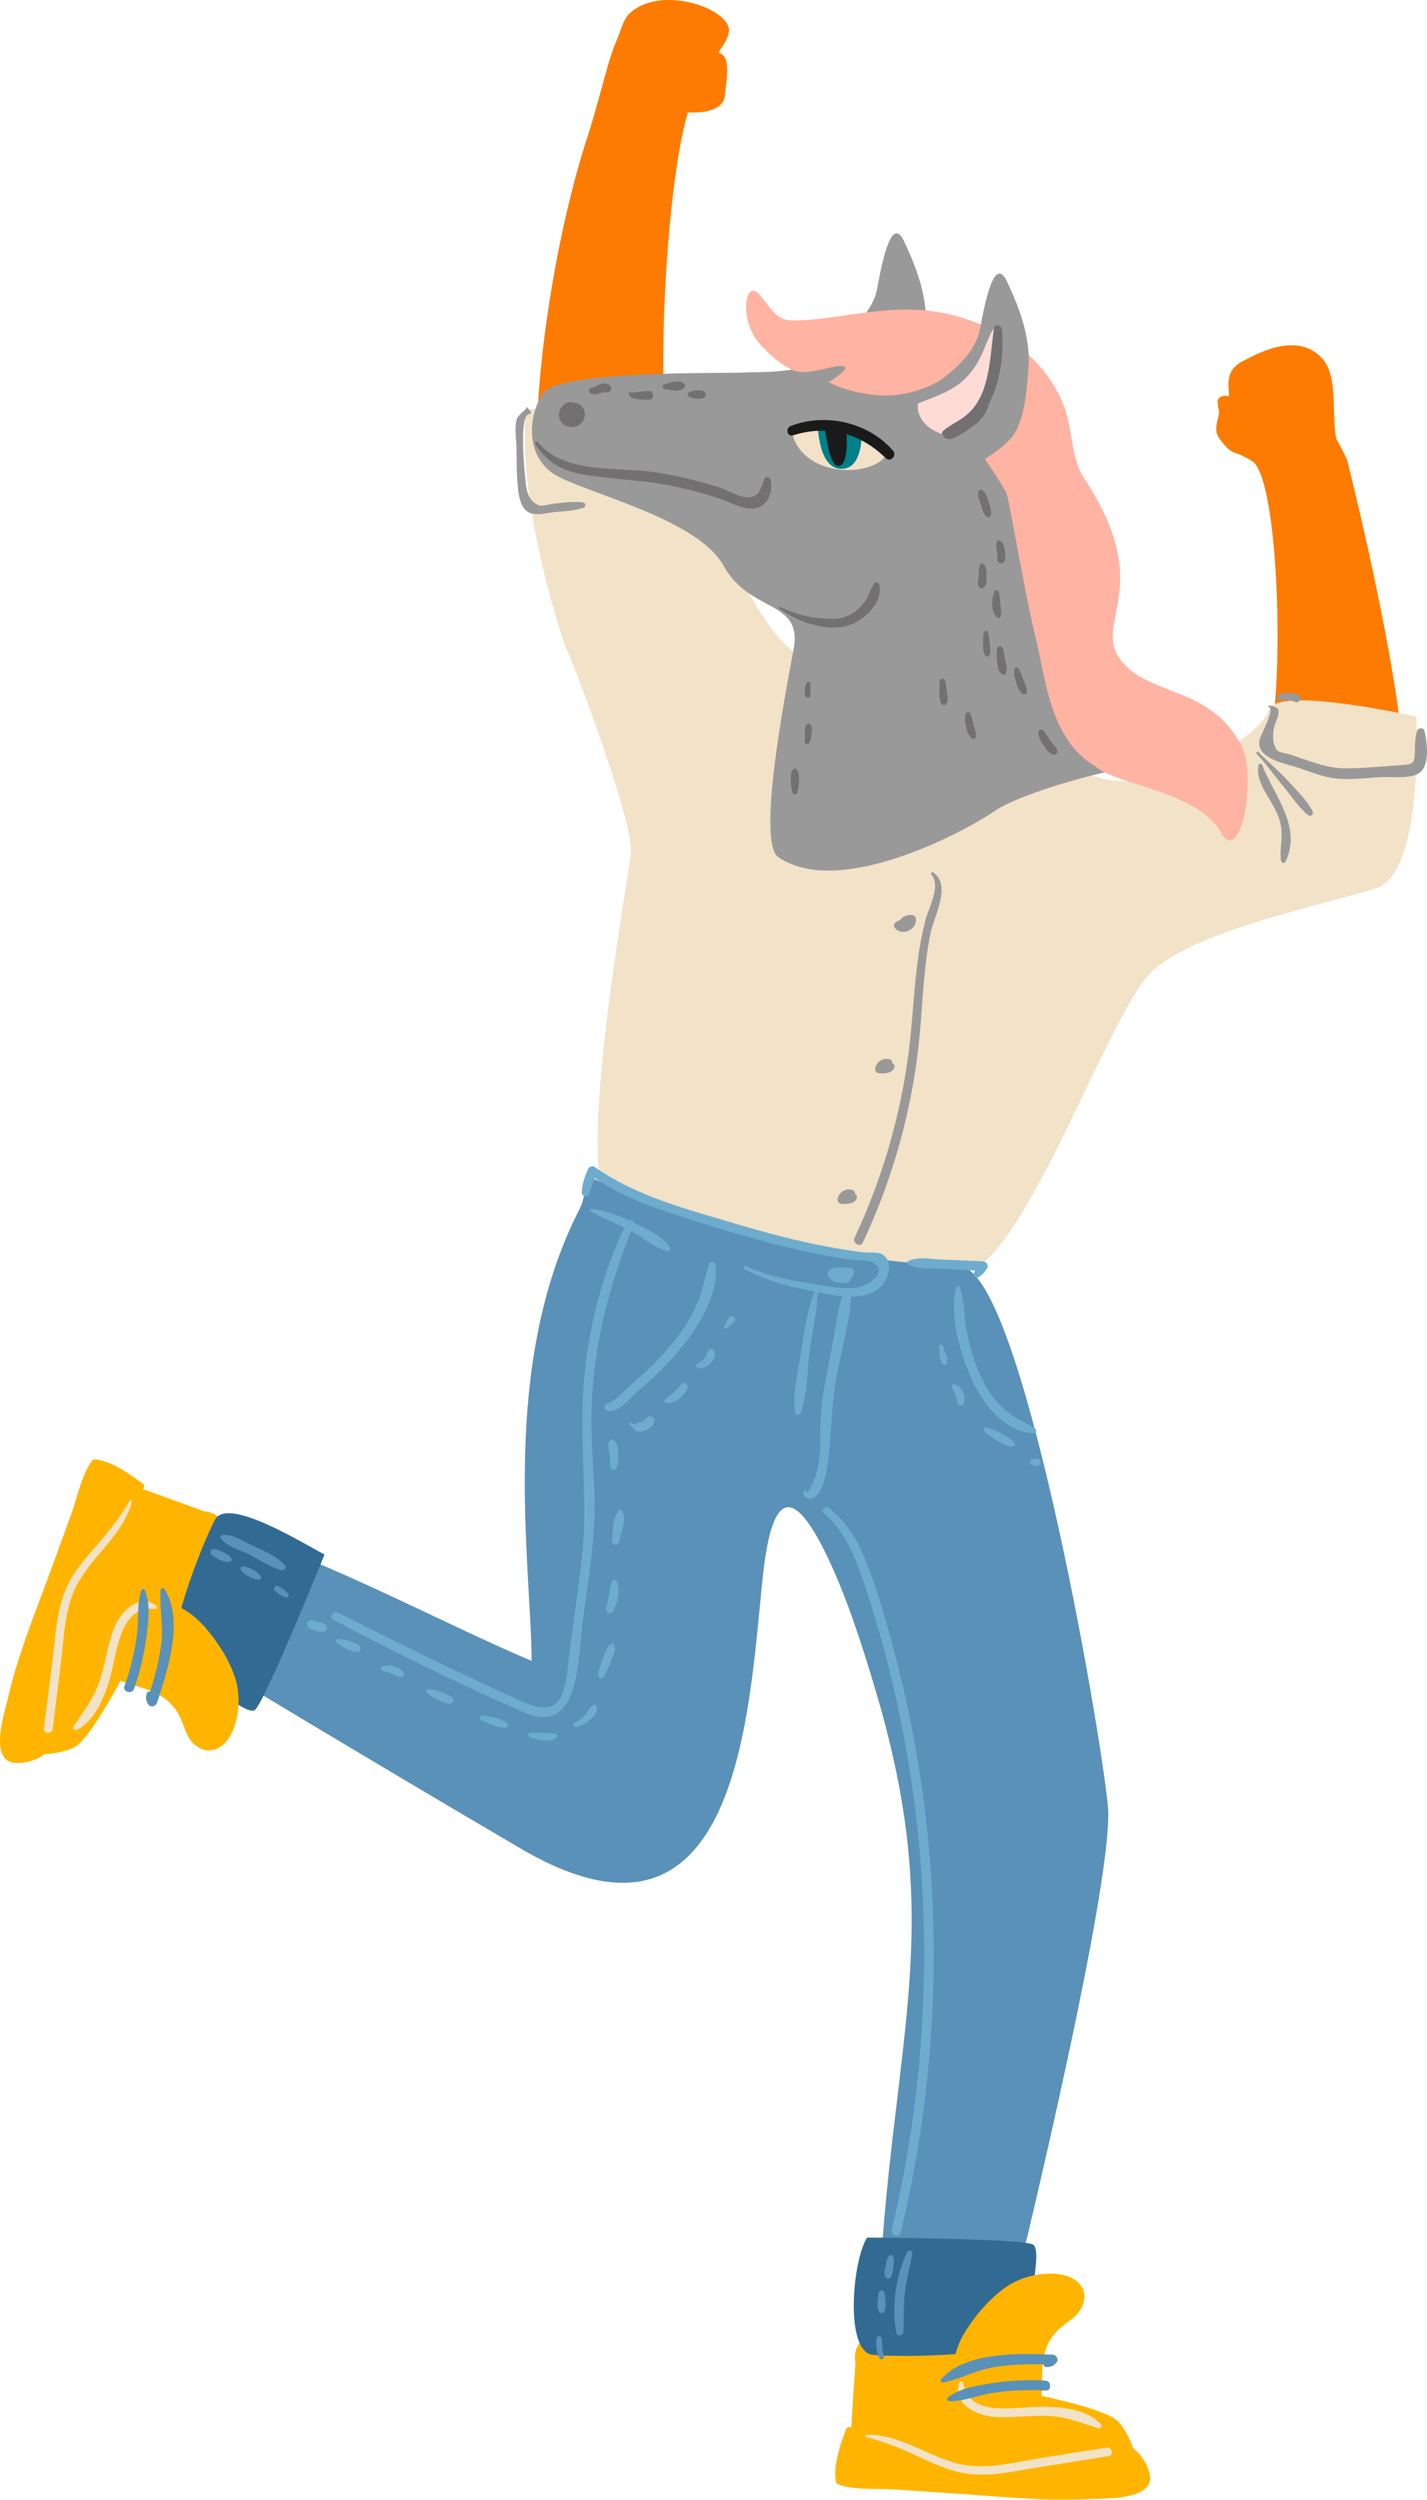 <svg xmlns="http://www.w3.org/2000/svg" viewBox="-0.004 -0.04 1080.008 1891.532" style=""><g><title>Ресурс 10</title><g data-name="Слой 2"><path d="M11.94 1334c6.91.33 15.79-2 21.66-6.63 8.87-.47 17.9-2.55 23.19-5.54 13.41-7.59 42.53-65.47 42.53-65.47 18-1.57 43 11.62 61 10.05 0 0 37.9-119.1-5.85-122.87 0 0-25.1-9.16-46.41-16.82a2.48 2.48 0 0 0 0-4.06c-10-7.23-23.42-17.22-36.16-18.37a3 3 0 0 0-2.62 1.45c-7.64 11-10.81 27.46-15.41 40.07q-8.54 23.39-17.06 46.76c-11 30-23.26 59.92-30.51 91.12-2.68 11.73-15.51 49.31 5.64 50.31z" fill="#ffb500"></path><path d="M39.91 1308l6.28-50.52c2.31-18.6 2.7-39 11-56.17 11.17-23.17 36-39.42 42.55-64.9a.89.89 0 0 0-1.61-.71c-8.3 14.34-18.33 26-29.17 38.51-8.09 9.3-15.61 19-20.1 30.6-5.8 15-6.72 31.72-8.68 47.52q-3.46 27.8-6.91 55.58c-.55 4.29 6.12 4.36 6.64.09z" fill="#f2e2c8"></path><path d="M870.05 1871.69c-1.61-6.73-6.36-14.59-12.4-19-2.92-8.39-7.43-16.49-11.78-20.73-11-10.77-74.72-22.61-74.72-22.61-6.53-16.87-.81-44.51-7.35-61.38 0 0-124.94-3.23-116.36 39.84 0 0-1.82 26.65-3.24 49.26a2.48 2.48 0 0 0-3.91 1.09c-4.16 11.62-10 27.28-7.57 39.83a3 3 0 0 0 2.12 2.12c12.73 4.26 29.39 2.73 42.78 3.64l49.66 3.36c31.89 2.16 64 5.64 96 3.92 12.04-.6 51.72 1.26 46.77-19.34z" fill="#ffb500"></path><path d="M837.33 1852.06l-50.27 8c-18.51 3-38.23 8.28-57 5.12-25.37-4.28-47.89-23.6-74.19-22.79a.89.89 0 0 0-.23 1.74c16.08 4 30.13 10.35 45.11 17.29 11.19 5.18 22.59 9.7 35 10.78 16 1.39 32.33-2.38 48.06-4.9l55.3-8.85c4.22-.64 2.43-7.06-1.78-6.39z" fill="#f2e2c8"></path><path d="M1019.49 347.84s-3.09-6.66-8.17-15.91c-3.55-17.53 1.18-43.8-8.86-58.6-14.55-18.65-37.89-13.07-59.59-1.19-17.12 7.42-12.37 19.53-12.82 27.79a7.94 7.94 0 0 0-5.5 0 4.32 4.32 0 0 0-2.55 6.17 4.13 4.13 0 0 0 .06 2.94c1.45 3.18-.37 7.19-1 10.41-.69 3.72-1 7.64 1 11 2.56 4.32 8.66 11.87 14.37 12.72a71.15 71.15 0 0 1 11.45 5.83c22.7 15.63 25.48 214.77 6.2 226.34-28.44 17.06-91 25.6-113.77 17.06s-182.43-45-224.69-82.47c-36.47-32.31-98.87-88.62-110.12-169.34-8.56-61.39-.74-201.29 15.08-255.6 11 .61 24.5-1.07 27.73-10.5 1.24-12.38 5.62-32.42-4.3-34.43 1.06-4.1 7.19-8.91 7.78-17.79-2-17-52.67-33.69-75.45-12-4.74 4.52-6.72 13.71-9.8 20.67-6.85 15.5-11.5 40.08-22.42 74.14-31.78 99-43.44 227.34-35.14 254.33s10.43 122 38.87 156.17 42.66 110.93 37 136.52 4.86 156.9-3.67 193.9.77 85.23 2.86 92.73 233.7 125.86 227.85 28.54 105.67-198.48 137-226.92 39.81-28.44 105.23-45.51 99.54-25.59 108.08-85.32-42.71-261.68-42.71-261.68z" fill="#fd7b01"></path><path d="M398.14 310.36s111.7-19.22 114.1-9.61 48 182.55 100.89 199.37S786.07 577 834.11 589s121.31-32.42 126.11-51.64 111.7 4.8 111.7 4.8 6 117.7-30 129.71-140.52 32.43-171.75 64.86-92.8 209.14-135.66 224.71-249-35.94-274-55.68 14.57-238.69 17-260.31-40.84-136.91-48-152.53-38.57-121.31-31.37-182.56z" fill="#f2e2c8"></path><path d="M599.94 617.93a2.48 2.48 0 0 0-4.27 0c-1.36 2.79-1.54 5.89-1.77 9-.26 3.54-.87 7.2-.62 10.73.19 2.69 4.41 4.62 5.71 1.55 2.5-5.92 3.93-15.4.95-21.28z" fill="#727070"></path><path d="M619.46 602.68c-.94-1.75-3.28-1.1-3.89.51-1.09 2.85-1.07 5.59-1.15 8.61-.07 2.84-.43 5.86.54 8.58a2.17 2.17 0 0 0 3.92.52c3.26-4.62 3.21-13.36.58-18.22z" fill="#727070"></path><path d="M616.45 268.09s42.24-21.43 47.27-49.16 11.77-54.68 20.47-36.46 17.5 41.05 16.44 62.1-3.48 44.64-12.91 55.86S658.87 322 658.87 322s-47.7-40.09-42.42-53.91z" fill="#999"></path><path d="M856.26 583.33c-5.65-3.44-42.84-42.94-56.71-71.28s-15.91-61.91-21.5-86.08-10.57-64.21-15.05-78.65 1.15-38.35-23.54-48-93.08-35.12-117.35-25.78-45.94 7.59-60.29 8.35-139.5-1.89-150.96 15.71-13.13 47.63 9 61.42 107.86 33 127.63 68.85 58.84 25.89 53.46 61.35c-1.89 12.51-30 147.1-11.83 159.41 46.07 31.23 139.87-18.65 163.68-35s113.37-38.88 103.46-30.3z" fill="#999"></path><path d="M711.5 287.85s-19.5 12.54-44.6 11.26-39.67-10-39.67-10 18.13-11 10.88-12.09-23.42 6.27-35.06 4c-7-1.66-19.57-11-28.49-21.4-15-17.48-10.84-46.82-1.26-38.2 7.55 6.8 12.29 20.37 24.41 20.88 30.4 1.3 69.23-12.31 108.73-6.73 37.6 5.32 78.66 26.63 97.09 67.3 8.79 19.4 6.05 41.28 16.44 58.29 55.87 83.55 6.41 109.09 28.1 138 21.32 28.45 68 18.82 92.31 66.33 10.36 27.37-1.58 87.73-15.7 65.44-16.21-31.82-80.25-37.23-95.36-50.82-35.33-20.6-38.14-68.52-45.78-98.92s-18.6-96.6-21.44-106.81-59.46-85.2-50.6-86.53z" fill="#ffb3a3"></path><path d="M694.33 298.54s42.23-21.43 47.26-49.16 11.78-54.68 20.48-36.47S779.56 254 778.51 275s-3.51 44.66-12.91 55.88-28.86 21.55-28.86 21.55-47.69-40.07-42.41-53.89z" fill="#999"></path><path d="M719 330c8-3.21 24.53-10.45 28.4-24.48 4.83-17.53 12.38-46.56 9.05-55s-7.7 4-11.92 14.16c-11.67 28.09-28.66 32.16-49.75 40.53-1.25 6.56 2.37 20.18 24.22 24.79z" fill="#ffdbd6"></path><path d="M670.88 344.19S664.8 330.34 645.4 325s-46.54.44-46.54.44c7.14 36.32 60.54 36.33 72.02 18.75z" fill="#f2e2c8"></path><path d="M652.15 327.37c0 10.21-2.12 28-16 27.34-13-.64-16.39-19.37-17.22-31.82 8.43-.47 18.19-.23 26.52 2.08a49.65 49.65 0 0 1 6.7 2.4z" fill="#008089"></path><path d="M675.85 341c-18.56-21.54-51.18-28.88-77.45-18.64-4.23 1.65-2.6 8.39 1.93 7a72.27 72.27 0 0 1 24.26-3.48c1.6 12 4.85 28 10.66 26.6 5.46-1.34 6-13.92 5.44-23.92 10.67 3.22 20.62 9.27 29.62 18 3.69 3.5 8.8-1.81 5.54-5.56z" fill="#1a1a1a"></path><path d="M665.5 442.47c-.43-2-3.23-2.15-4.22-.55-3 4.9-4.21 10.4-7.93 14.91-5.39 6.52-13 11-21.59 11.36a89.36 89.36 0 0 1-41.39-8.95c-.53-.27-1.21.46-.68.88 12.38 9.78 34.18 17.53 50 13.77 12.92-3.06 28.88-16.89 25.81-31.42z" fill="#727070"></path><path d="M583.1 362.78c-.44-1.91-3.63-2.56-4.48-.59-2.81 6.52-3.4 14.24-12.84 14.1-6.46-.1-15.66-5.69-21.91-7.67a327.62 327.62 0 0 0-47-11.16c-27.63-4.43-70.3 1.7-89.6-22.87-.88-1.12-2.7.32-2 1.51 8.87 14 20.35 20.26 36.83 23 23 3.89 46.26 4 69.24 9.09q16.53 3.63 32.63 8.85c8 2.62 17.67 8.47 26.29 7.67 10.74-.97 15.04-12.43 12.84-21.93z" fill="#727070"></path><path d="M437.19 305.19a7.93 7.93 0 0 0-2.81-.44c-7.55-3-14.1 7.11-10.14 13.72 4.59 7.68 16.46 5.52 18.2-3.2.8-4.04-1.25-8.64-5.25-10.08z" fill="#727070"></path><path d="M760.38 415.81c-.52-3.08-1.18-5.3-4.07-6.75a1.21 1.21 0 0 0-1.74.71c-1.05 2.55-.48 4.06-.07 6.71.35 2.3.16 4.58.33 6.88a3 3 0 0 0 2.11 2.77 2.58 2.58 0 0 0 1.53 0 2.79 2.79 0 0 0 2-2 21.38 21.38 0 0 0-.09-8.32z" fill="#727070"></path><path d="M744.87 427.32a1.86 1.86 0 0 0-3.34.44c-1.07 2.73-.63 6.13-.87 9s-1.39 5.47.69 7.74a2.18 2.18 0 0 0 2.58.33c2.86-1.42 2.62-5.26 2.7-8.07.09-2.98.07-6.92-1.76-9.44z" fill="#727070"></path><path d="M757.1 457.3c-.34-3.17-.39-6.43-1.28-9.51-.37-1.29-2.4-1.75-3.05-.4-2.54 5.37-2.89 15.61 1.93 19.86a1.45 1.45 0 0 0 2.39-.63c1.13-3.08.34-6.15.01-9.32z" fill="#727070"></path><path d="M749.09 487.74c-.31-3.08-.75-6.09-1.2-9.15-.32-2.1-3.24-1.32-3.44.47a67.08 67.08 0 0 0-.38 9.92c.1 2.68.1 5.28 1.95 7.36a1.69 1.69 0 0 0 2.62-.34c1.47-2.56.73-5.45.45-8.26z" fill="#727070"></path><path d="M761.11 501.05c-.69-3.46-1.2-7-2.05-10.4-.52-2-4-2.27-4.38 0a36 36 0 0 0 .06 11.07c.45 3.14.92 6.81 3.9 8.53a1.85 1.85 0 0 0 2.5-.66c1.53-2.68.53-5.67-.03-8.54z" fill="#727070"></path><path d="M774.56 514.45c-1.09-2.8-1.89-6.21-3.7-8.62-.8-1.06-2.79-1.18-3.12.41-.65 3.15.33 6.72 1.23 9.75s2.07 6.71 4.73 8.85a2 2 0 0 0 3.43-1.42c.06-3.18-1.45-6.06-2.57-8.97z" fill="#727070"></path><path d="M716.91 525.21c-.39-3.39-1-6.72-1.55-10.09-.38-2.5-4.35-1.84-4.34.59 0 3.5-.15 7 .05 10.51.16 2.67.11 5.5 2.54 7a1.76 1.76 0 0 0 2.09-.27c2.18-1.89 1.51-5.11 1.21-7.74z" fill="#727070"></path><path d="M737 549.2c-.93-3.12-1.3-6.47-2.69-9.42-.74-1.56-3.15-1-3.56.47-.93 3.37-.15 7.16.63 10.5.75 3.16 1.82 6.47 4.72 8.23a1.6 1.6 0 0 0 2.33-1c.66-2.98-.53-5.86-1.43-8.78z" fill="#727070"></path><path d="M796.9 563c-2.72-3.25-4.59-7.12-7.32-10.32a2.25 2.25 0 0 0-3.81 1.58c.35 3.88 2.46 7.58 4.69 10.7 1.52 2.15 5.25 7.6 8.55 5.7s-.69-5.97-2.11-7.66z" fill="#727070"></path><path d="M748.33 380.19c-1-3-2-7.89-5.11-9.38a1.86 1.86 0 0 0-2.68 1.1c-1.26 3.15 1.15 7.45 2.13 10.51s1.58 6.95 4.48 8.81a1.71 1.71 0 0 0 2.33-.61c1.67-3.28-.04-7.18-1.15-10.43z" fill="#727070"></path><path d="M758.21 249c-.31-3-5.33-4.42-5.87-.79-2.32 15.44-2.66 31.28-7.88 46.17-2.94 8.39-7.37 15.34-14.44 20.8-5.22 4-11.27 6.49-16.22 10.84a2.2 2.2 0 0 0 .11 3.5 2.77 2.77 0 0 0 1.85 2.17c3.19 1.06 5.8.1 8.63-1.42a116.34 116.34 0 0 0 13.47-8.87 30 30 0 0 0 10.85-16.49c8.87-17.04 11.29-39.15 9.5-55.91z" fill="#727070"></path><path d="M602.77 582a1.64 1.64 0 0 0-2.3 0c-2.05 2.18-2 5.11-1.91 8a33 33 0 0 0 1.29 9.75 1.85 1.85 0 0 0 3.53 0 33.08 33.08 0 0 0 1.29-9.75c.05-2.86.14-5.79-1.9-8z" fill="#727070"></path><path d="M613 548a1.65 1.65 0 0 0-2.28 0c-1.77 1.68-1.44 4.09-1.49 6.35a48.18 48.18 0 0 0-.06 7.5c.21 1.53 2.43 1.55 3.12.41 1.3-2.18 1.68-4.94 2-7.44.31-2.36.71-5.15-1.29-6.82z" fill="#727070"></path><path d="M613.12 516.64a1.28 1.28 0 0 0-2.31-.3c-2 2.82-1.87 6.25-1.58 9.63.21 2.6 4.25 2.66 4.09 0-.18-3.17.46-6.23-.2-9.33z" fill="#727070"></path><path d="M491.14 295.86c-1.23 0-13.25 1.12-13.14 1.36-.48-1.07-2.22-.52-2.17.59.09 2 2 3.11 3.76 3.59a44.8 44.8 0 0 0 11.55 1c4.24.02 4.24-6.46 0-6.54z" fill="#727070"></path><path d="M518 290.63c-3.38-4-11-.86-15.18.16-2.22.55-1.45 3.43.49 3.67 4.42.56 12 2.79 15-1.79a1.72 1.72 0 0 0-.31-2.04z" fill="#727070"></path><path d="M532 295.7a17.15 17.15 0 0 0-10.47 1 2.07 2.07 0 0 0 0 3.57 17.08 17.08 0 0 0 10.47 1 2.8 2.8 0 0 0 2-2 3 3 0 0 0 0-1.52 2.83 2.83 0 0 0-2-2.05z" fill="#727070"></path><path d="M461.68 291.86c-2.22-2.68-6.18-1.8-8.92-.52a50.09 50.09 0 0 1-4.66 2c-.92.33-2.26.85-2.27 2 0 2.78 3.19 3.31 5.35 3 2.76-.45 4.74-1.87 7.6-1.47s4.91-2.59 2.9-5.01z" fill="#727070"></path><path d="M706.25 660.14c-1.06-.72-2.08.82-1.31 1.71 7.32 8.35-2 24.93-4.35 33.75a245.4 245.4 0 0 0-6.07 31.92c-2.9 22-3.82 44.12-6.49 66.1a472.49 472.49 0 0 1-41.21 142.83c-2 4.2 4.27 7.87 6.24 3.65a475.31 475.31 0 0 0 42.4-151.17c2.91-27.57 3.24-55.47 8.76-82.71 2.57-12.67 16.23-36.48 2.03-46.08z" fill="#999"></path><path d="M446.76 890.88c-4.86 7.08-4 15.89-7.83 23.35-61.61 119.4-37 267.33-36.57 342.51-32.06-13.58-64.56-29.44-101.9-46.93-111.46-52.21-137.59-54.91-137.59-54.91l-28.45 88.44c-.25.78 154.28 93.74 260 155.61 166.31 97.33 172.14-105.8 183-206.75 8.54-79.53 30.19-56.63 53.86-3.14 8.74 19.75 19.6 49.51 32.72 94.51 39.82 136.51 25.6 213.31 11.38 335.61s-8.53 147.89-8.53 147.89l92.91-1s84.43-339.66 78.75-399.39-65.58-404.83-111.17-408c-112.68-7.82-178.64-23.38-280.58-67.8z" fill="#5991b8"></path><path d="M162.74 1149.87c-10.81 20.42-39.63 94.88-27.62 104.49s50.44 44.44 57.65 39.64 52.84-117.71 52.84-117.71c-16.83-8.86-73.52-44.08-82.87-26.42z" fill="#316b93"></path><path d="M660.68 1781.92c21.45 1.94 108.21 1 112.43-13.83s16.11-64.78 8.89-69.56-125.75-5.41-125.75-5.41c-11.35 17.88-17.03 86.88 4.43 88.8z" fill="#316b93"></path><path d="M506.91 943.72c-5.66-8.5-16.79-13.29-25.68-17.83-.48-.24-1-.44-1.43-.68a2.94 2.94 0 0 0-4.06-1.93 97.17 97.17 0 0 0-27.57-8.54c-1.2-.18-2.22 1.5-.91 2.16 8.32 4.23 16.88 8 25.26 12.08-17.38 36.55-27.3 76.79-30.66 117-3.78 45.35 3.7 90.33-1.81 135.68-2.74 22.63-5.95 45.2-8.95 67.8-1.36 10.22-1.73 21.19-5.19 31-7 19.87-26 9.22-39.49 3.08-44.07-20.08-87.48-41.5-130.75-63.26-3.6-1.81-6.79 3.53-3.18 5.45 47.12 25 95.26 48.59 144.14 70 42.56 18.62 40.73-41.21 44.27-67.8 3.37-25.38 7.71-50.87 8.84-76.47 1.14-25.92-2.26-51.76-2.13-77.67.27-49.47 11.8-96.61 30-142.23l.22.1c8.83 4.63 17.22 12.38 26.78 15a2 2 0 0 0 2.3-2.94z" fill="#6eaccd"></path><path d="M246.07 1229.12c-2.3-1.65-5.83-1.51-8.46-2.66a3.47 3.47 0 0 0-3.78.37 1.19 1.19 0 0 0-1.07 2 3.27 3.27 0 0 0 1.55 3.29c3.44 1.65 8.08 3.72 11.76 1.91 2.08-1.03 1.57-3.77 0-4.91z" fill="#6eaccd"></path><path d="M271.78 1245.1c-4.54-3.24-10.54-4.41-16-5-1.82-.2-2 2.25-.84 3.1 4.51 3.29 9.81 6.21 15.45 6.88 2.95.35 3.28-3.63 1.39-4.98z" fill="#6eaccd"></path><path d="M299.53 1261.41c-3.39-1.36-6.38-1.3-9.91-.71-1.8.3-1.69 3.15 0 3.52a58.47 58.47 0 0 1 7.95 2.58c2.17.84 4.54 2.73 6.93 2a1.74 1.74 0 0 0 1.25-1.65c-.09-3.15-3.66-4.71-6.22-5.74z" fill="#6eaccd"></path><path d="M336.85 1281.52c-1.87-.78-3.75-1.56-5.67-2.21a30.4 30.4 0 0 0-6.9-1.13 1.57 1.57 0 0 0-1.1 2.65 28.65 28.65 0 0 0 5.06 3.76c2 1 4.07 1.92 6.14 2.78s7.18 3.51 8.52.11-3.9-5.04-6.05-5.96z" fill="#6eaccd"></path><path d="M383.6 1303.62c-4.85-3.69-11.73-4.37-17.54-5.54a2.07 2.07 0 0 0-1.1 4c5.5 2.28 11.55 5.55 17.66 5.18a2 2 0 0 0 .98-3.64z" fill="#6eaccd"></path><path d="M421.08 1312.37c-2.93-1.29-5.74-1.14-8.9-1.11-3.6 0-7.25-.23-10.83-.09-1.46 0-2.3 2.23-.8 2.95 5.48 2.64 15.29 4.7 20.53.75.76-.57 1.1-2.01 0-2.5z" fill="#6eaccd"></path><path d="M451.43 1290.71a1.8 1.8 0 0 0-2-.83c-2.94 1-4.31 4.9-6.19 7.14a24.5 24.5 0 0 1-8.41 6.39c-2 .91-.56 4 1.45 3.45a24.74 24.74 0 0 0 10.84-6c2.44-2.32 6.07-6.54 4.31-10.15z" fill="#6eaccd"></path><path d="M465.08 1244.79a1.78 1.78 0 0 0-2.6-1.06c-3.16 2.31-4.32 5.82-5.62 9.41a85.24 85.24 0 0 0-4.22 13.81c-.45 2.49 2.78 4.11 4.22 1.78a81.69 81.69 0 0 0 5.71-12.25c1.52-3.78 3.43-7.56 2.51-11.69z" fill="#6eaccd"></path><path d="M466.54 1196.29a1.82 1.82 0 0 0-3.12 0 33.44 33.44 0 0 0-2.38 9.42c-.57 3.81-1.58 7.51-2.33 11.29-.59 3 3.5 5.08 5.14 2.16 3.7-6.6 6.02-15.81 2.69-22.87z" fill="#6eaccd"></path><path d="M471 1143.24a1.54 1.54 0 0 0-2.39-.31c-5.07 5.08-4.88 16.65-5.34 23.39a2.59 2.59 0 0 0 1.28 2.23c.4.25.72.55 1.21.44l.78-.18a2.58 2.58 0 0 0 1.81-1.81c1.85-6.52 5.78-17.2 2.65-23.76z" fill="#6eaccd"></path><path d="M467.93 1099.07c-.28-3.32-.75-8.06-4.16-9.57a1.86 1.86 0 0 0-2.48.65c-1.69 2.69-.48 6-.07 8.92.5 3.62.31 7.27.71 10.9.23 2 3.27 3.52 4.31 1.16a24.54 24.54 0 0 0 1.69-12.06z" fill="#6eaccd"></path><path d="M541.48 957.25a2.47 2.47 0 0 0-4.82-.65c-3.37 10.29-4.92 20.84-9.41 30.83a132.07 132.07 0 0 1-18.59 29.39 228.15 228.15 0 0 1-21.58 22.5c-3.82 3.54-7.72 7-11.65 10.42-3.39 2.94-11.05 11.8-15.63 12.08a1.87 1.87 0 0 0-1.72 1.31l-.33.82c-.76 1.91 1.13 3.68 2.87 3.77 8.65.44 17.22-10.72 23.21-15.89 10.69-9.21 21-18.95 30-29.85 13.92-16.87 30.17-41.73 27.65-64.73z" fill="#6eaccd"></path><path d="M489.44 1072.82c-1.76 2.23-3.29 3.55-6.27 3.56a3.44 3.44 0 0 0-2.7 1.42 12.08 12.08 0 0 1-3.1-1.25.68.68 0 0 0-.93.93c.61.93.55 1.44 1.49 2.14a8.52 8.52 0 0 0 1.88 1 .69.69 0 0 0 0 .13 3.52 3.52 0 0 0 3.34 2.54c5.05.08 10-2.32 12.05-7.12 1.33-3.12-3.67-5.98-5.76-3.35z" fill="#6eaccd"></path><path d="M519.8 1047.36c-2.43-3.32-5.74 2.05-7.16 3.7a26.86 26.86 0 0 1-4.55 4.17c-.85.62-1.8 1.08-2.62 1.74s-1.12 1.35-1.91 1.75c-1.68.86-.38 3 1.18 2.79.85-.11 1.78.22 2.65.1a10.07 10.07 0 0 0 2.89-1 20.09 20.09 0 0 0 4.75-3.09c2.19-1.93 7.1-6.96 4.77-10.16z" fill="#6eaccd"></path><path d="M540.67 1022.43a2.53 2.53 0 0 0-4.56-.6c-1.29 2.1-1.61 4.47-3.26 6.4a11.09 11.09 0 0 1-2.6 2.33c-.49.29-2.2 1.38-2.24 1.39a1.53 1.53 0 0 0 .4 3c-.22-.39-.11-.36.32.08a2.12 2.12 0 0 0 1.07.29 7.18 7.18 0 0 0 2.63-.46 12.85 12.85 0 0 0 4.55-2.54c2.61-2.22 5.02-6.44 3.69-9.89z" fill="#6eaccd"></path><path d="M551.72 997a53.8 53.8 0 0 0-3.52 6.23 1.41 1.41 0 0 0 2.21 1.7 54 54 0 0 0 5.29-4.86c2.51-2.63-1.95-6.2-3.98-3.07z" fill="#6eaccd"></path><path d="M667.47 949c-3.28-1.81-10.81-1-14.43-1.47a423.5 423.5 0 0 1-15.81-2.27q-13.11-2.15-26.08-5c-18.93-4.14-37.63-9.28-56.19-14.81C518.74 914.6 481.36 905 450.07 883a3.53 3.53 0 0 0-4.82 1.26c-2.67 5.93-4.65 11.43-4.94 18-.16 3.43 4.75 3.82 5.76.78 1.31-4 2.38-7.84 3.83-11.71 21.22 14.16 44.1 22.45 68.44 30.13 27.72 8.74 55.54 17.3 83.89 23.84 13.33 3.08 26.77 5.7 40.32 7.7 5 .73 13.29 0 17.7 2.18 13.44 6.52-3.48 18.54-12.76 19.26-12.61 1-26.64-2.11-39-4.12-15.09-2.45-29.7-5.76-43.69-12.11-1.45-.67-2.74 1.42-1.27 2.18a167 167 0 0 0 43.58 14.94c3 .6 6.11 1.29 9.28 2-5.77 15.48-8.1 32.67-10.61 48.9-2.1 13.6-6.21 29.26-4 42.91.38 2.31 3.49 1.76 4.14 0 5.48-14.65 4.86-33 7.1-48.51 2.06-14.15 5.22-28.44 6-42.74a154.76 154.76 0 0 0 18.36 2.91c-3.51 11.73-5 24.37-7.29 36.33-2.64 13.91-5.67 27.82-7.68 41.83-1.62 11.22-1.49 22.3-1.7 33.6a90.29 90.29 0 0 1-2.48 20.78 69.44 69.44 0 0 1-3.14 9.39c0-.25-4.64 9.39-4.73 6a1 1 0 0 0-2-.26c-1.23 4.61 3.45 6.66 7.37 4.75 8.54-4.16 10.95-25.68 11.73-33.79 1.95-20.35 2.26-39.91 6.1-60.16 3.61-19 9.31-38.79 10.61-58.15a53.32 53.32 0 0 0 7.2-.47c8.87-1.29 16.73-6 20.09-14.57 2.44-6.37 2.01-13.83-3.99-17.08z" fill="#6eaccd"></path><path d="M783.35 1080.9c-9-5.34-18-9.1-25.5-16.64-7.71-7.7-13.24-17-17.39-27a157.32 157.32 0 0 1-8.75-29.86c-2.17-11-1.87-22.79-5.17-33.45a1.48 1.48 0 0 0-2.83 0c-5.64 21.9 3.49 52.66 13.07 72.47 8.29 17.15 24.82 37.69 45.63 37.95a1.86 1.86 0 0 0 .94-3.47z" fill="#6eaccd"></path><path d="M702.8 1395.91a897.12 897.12 0 0 0-24.94-142.29c-6.11-23.49-12.8-47.1-21.51-69.78-6.48-16.86-14.8-32.1-29.51-43.06-2.42-1.8-5.53 2.22-3.24 4.2 17 14.67 24.67 35.54 31.46 56.32 7.31 22.38 13.82 45 19.36 67.92a888.6 888.6 0 0 1 22.17 138.42 897.45 897.45 0 0 1-21.67 279.63c-1.06 4.42 5.75 6.31 6.81 1.87a897.6 897.6 0 0 0 21.07-293.23z" fill="#6eaccd"></path><path d="M713.52 1018.49c-.47-1.39-2.91-1.27-2.73.37.48 4.38-.29 9.22 2.51 13.06.82 1.13 2.93 1.23 3.27-.42.97-4.78-1.57-8.7-3.05-13.01z" fill="#6eaccd"></path><path d="M728.89 1053.48c-1.21-2.84-3-4.2-5.59-5.76-2.19-1.34-4 1.57-2.58 3.34a20.76 20.76 0 0 1 2.58 5.21 31 31 0 0 1 1.39 5.42 2.43 2.43 0 0 0 1.75 1.75 3.08 3.08 0 0 0 .67.09 2.56 2.56 0 0 0 2.42-1.84 11.51 11.51 0 0 0-.64-8.21z" fill="#6eaccd"></path><path d="M767.81 1092.14c-2-3.33-5.85-5.27-9.19-7.08a51.23 51.23 0 0 0-11.83-5 1.88 1.88 0 0 0-1.82 3.12 50.05 50.05 0 0 0 10.47 7.31c3.35 1.88 7 4.12 11 4.06a1.62 1.62 0 0 0 1.37-2.41z" fill="#6eaccd"></path><path d="M787 1105a2.71 2.71 0 0 0-2.42-1.39 30.77 30.77 0 0 0-3.19.54c-2.25.41-2.25 4.12 0 4.53a30.77 30.77 0 0 0 3.19.54 2.71 2.71 0 0 0 2.42-1.39 3 3 0 0 0 0-2.83z" fill="#6eaccd"></path><path d="M743.9 954.44q-16.18-.77-32.39-1.43c-8.19-.34-16.85-2.33-24.36 1.35a1.21 1.21 0 0 0 0 2.08c7.14 4.39 16.17 3.15 24.36 3.57q13.17.69 26.35 1.3c-.21.59-.46 1.31-.8 2.3-.91 2.62 2.44 3.85 4.19 2.44 3.5-2.8 3.15-2.56 5.74-6.22 1.67-2.35-.6-5.27-3.09-5.39z" fill="#6eaccd"></path><path d="M643.19 959.24l-4.73-.06a16 16 0 0 0-4.43-.06h-2.93a3.55 3.55 0 0 0-2.91 1.79h-.11a3.38 3.38 0 0 0-1.19 4.55 9.69 9.69 0 0 0 8.93 5.09c2.74.66 6.47.68 7.79-2a3.1 3.1 0 0 0 .28-1.2 9.41 9.41 0 0 0 2.54-3.87 3.39 3.39 0 0 0-3.24-4.24z" fill="#6eaccd"></path><path d="M215.41 1184c-6.63-6.91-16.73-10.82-25.25-14.92-6.68-3.21-14.66-8.77-22.24-7.39a1.53 1.53 0 0 0-.9 2.22c4.36 6.43 14.25 8.67 21.06 12.06 8.13 4 16.12 9.88 24.94 12.13a2.47 2.47 0 0 0 2.39-4.1z" fill="#5991b8"></path><path d="M175.1 1179.15c-2.89-4.08-8.06-5.76-12.71-7-2.87-.77-4.26 3-1.95 4.63 3.75 2.58 8.37 5.49 13.12 5.07 1.22-.12 2.44-1.49 1.54-2.7z" fill="#5991b8"></path><path d="M197.37 1192.81a15 15 0 0 0-6.06-5c-2.27-1.15-4.92-2.72-7.54-2.44a1.7 1.7 0 0 0-1.44 2.51c1.16 2.33 3.84 3.73 6 5a15.32 15.32 0 0 0 7.54 2.48 1.72 1.72 0 0 0 1.5-2.55z" fill="#5991b8"></path><path d="M218.23 1206.12c-1.85-2.68-4.7-4.23-7.46-5.83-2.08-1.21-4.66 1.85-2.66 3.43 2.5 2 5 4.2 8.17 4.94 1.36.34 2.86-1.23 1.95-2.54z" fill="#5991b8"></path><path d="M686.79 1703.8c-8.93 17.32-12.14 42.32-8.41 61.43.62 3.14 5.16 2.19 5.33-.72.54-9.38-.08-18.7.91-28.1 1.12-10.57 4.06-20.65 5.73-31.11.32-2.01-2.47-3.63-3.56-1.5z" fill="#5991b8"></path><path d="M675.76 1707.14a1.73 1.73 0 0 0-2.68-.34c-2 1.73-2.2 4.79-2.66 7.25s-1.61 5.75-.61 8.25c.6 1.53 2.8 2.66 4.09 1.09 1.85-2.26 1.84-5.22 2.18-8 .32-2.7 1.14-5.84-.32-8.25z" fill="#5991b8"></path><path d="M669.42 1735.39a2.25 2.25 0 0 0-4.5 0c-.57 4.31-1.54 9.08 0 13.28a2.37 2.37 0 0 0 4.53 0c1.55-4.2.55-8.98-.03-13.28z" fill="#5991b8"></path><path d="M669 1782.87c-1.42-4.42-1.48-8.63-1.54-13.2 0-2.17-3.35-2.74-3.87-.52-1.19 5.1 0 10.43 2 15.16.84 1.94 4.06.55 3.41-1.44z" fill="#5991b8"></path><path d="M647 903.42a2.74 2.74 0 0 0-2.18-3.16 8.84 8.84 0 0 0-10.82 6.61c-.31 1.52.43 3.64 2.22 3.9 4 .59 11.15.36 12.29-4.63a2.23 2.23 0 0 0-1.51-2.72z" fill="#999"></path><path d="M675.36 804.64a2.72 2.72 0 0 0-2.17-3.16 8.84 8.84 0 0 0-10.77 6.61c-.31 1.52.43 3.64 2.21 3.9 4 .59 11.16.36 12.3-4.63a2.23 2.23 0 0 0-1.57-2.72z" fill="#999"></path><path d="M690 692.34c-3-.15-7.24 1-8.56 3.78a10 10 0 0 0-4.07 2.22 2.78 2.78 0 0 0-.42 3.33c2.31 3.49 6.64 4.22 10.38 2.68 4-1.67 6.41-5.29 5.75-9.67-.21-1.41-1.8-2.28-3.08-2.34z" fill="#999"></path><path d="M1078.11 553.09c-.66-2.88-4.84-2.66-5.62 0-1.57 5.39-1.55 10.57-1.71 16.19-.23 8.38-1.56 9.11-9.87 9.63-14.14.88-28.44 2.43-42.61 2.45-14.6 0-28.36-6.05-42-10.47-2.18-.7-8-1.42-9.51-3-4-4.2-3.62-13.34-2.29-18.26 1.27-4.73 3.27-6.85 3-11.89a2.42 2.42 0 0 0-1.2-2.09c-3.49-1.69-1.86-1.17-5.76-1.88-.75-.13-1.08 1-.32 1.16 5.23 1.08-6.37 21.34-6.95 25.08-.81 5.26 1 8.64 5.13 11.72 6.65 5 17.63 6.92 25.38 9.58 9.25 3.17 18.48 6.93 28.3 7.83 10.44 1 21.18-.42 31.6-1.06 8.51-.51 20.61 1.11 28.42-2 10.82-4.32 8.04-24.16 6.01-32.99z" fill="#999"></path><path d="M982.78 525.92a19.66 19.66 0 0 0-10.27-1.54c-1.32.16-3.07.25-4.14 1.11s-1.68 2.25-2.67 3.21c-.18.18-.06.58.23.55a5.1 5.1 0 0 1 2.69.4 7.73 7.73 0 0 0 3.36.11 20.44 20.44 0 0 1 8.57 1.45c3.04 1.09 5.25-4 2.23-5.29z" fill="#999"></path><path d="M440.89 380.11c-7.17-.83-14.25.23-21.41.94-2.82.28-9.17 2.29-11.89 1.18-7.84-3.18-9.29-11.47-9.92-18.67-.53-6.08-5.22-49.62 2.88-50.26a1.31 1.31 0 0 0 .91-2.21l-2.66-3.18c-.08-.1-.21 0-.2.12.26 1.59-6.79 5.78-7.71 9.82-1.5 6.65-.17 14.57 0 21.36.16 8.88 0 17.87.81 26.73.6 7 1.49 18.3 8.81 21.88 5.31 2.59 13.59.18 19-.32 7.44-.7 14.83-1 22-3.28a2.1 2.1 0 0 0-.62-4.11z" fill="#999"></path><path d="M993.41 613.9c-4.21-8.43-11.94-15.66-18.22-22.61-7.16-7.93-15.34-14.54-22.69-22.18-.87-.89-2.23.47-1.37 1.36 6.86 7.12 12.8 15.75 19.2 23.32s12 16.64 19.55 22.84a2.26 2.26 0 0 0 3.53-2.73z" fill="#999"></path><path d="M955.31 578.88c-.46-1.19-2.49-1.54-2.79 0-1.86 9.55 3.47 17.8 8.2 25.77 3.84 6.48 7.35 12.64 8.74 20.14 1.66 9-1.11 17.5 0 26.36.19 1.59 2.52 2.75 3.41.92 12.77-26.56-8.51-49.76-17.56-73.19z" fill="#999"></path><path d="M172.5 1316.16c8-11.33 9.77-29.49 6.52-42.67-3.93-15.94-15.35-33.22-26.53-45.08-11.75-12.48-29.19-19.42-46.2-21.05l-.93-.08c-1-.09-2.07-.23-3.1-.28a2 2 0 0 0-1.17.3 25.41 25.41 0 0 0-7.06 1.22c-6.43 2.25-7.39 7.84-8.87 13.93a218.22 218.22 0 0 0-5 29.18c-1.79 17.35 9.38 20.06 24.49 24.53 12.49 3.7 23.34 8.68 30.1 20.33 4.33 7.46 5.35 16.61 11.73 22.84 8.52 8.3 19.52 6.06 26.02-3.17z" fill="#ffb500"></path><path d="M58.09 1308.94c13.65-6.84 20.26-23.5 24.62-37.26 5.85-18.47 6.83-57.59 34.61-54.18 1.53.19 1.94-2 .8-2.75-14.34-9.13-27.48 5.48-32.17 18.19s-6.27 26.41-10.64 39.25c-4.51 13.24-12.08 22.76-19.68 34.16-1.07 1.65.89 3.38 2.46 2.59z" fill="#f2e2c8"></path><path d="M101.45 1277.83a192 192 0 0 0 9.34-39.14c1.42-11.32 3.4-24.67-1.15-35.42-.55-1.29-2.47-.86-2.84.32-3.21 10.29-1.73 22-3.07 32.71a191.55 191.55 0 0 1-9.49 39.44c-1.89 4.33 5.59 6.74 7.21 2.09z" fill="#5991b8"></path><path d="M118.82 1288.52c7.77-23.64 20.79-62.93 5.59-86.08a1.54 1.54 0 0 0-2.87.71c-.89 13.4 2.16 26.56.53 40.12-1.5 12.5-4.66 24.66-8.39 36.66a2.18 2.18 0 0 0-2.72 1.82c-.73 3.55-.65 4.27 1 7.53 1.52 3 5.89 2.19 6.86-.76z" fill="#5991b8"></path><path d="M808.19 1722.46c-13.1-4.53-31-1.17-42.79 5.62-14.22 8.22-27.63 24-35.91 38-8.71 14.76-10.52 33.45-7.35 50.24l.18.91c.21 1 .36 2 .6 3a2.05 2.05 0 0 0 .61 1 25.86 25.86 0 0 0 3.14 6.44c4 5.54 9.59 4.91 15.86 4.63a219.93 219.93 0 0 0 29.4-3.34c17.16-3.13 16.66-14.61 16.74-30.36.07-13 1.83-24.84 11.14-34.58 6-6.23 14.47-9.76 18.67-17.63 5.6-10.33.39-20.24-10.29-23.93z" fill="#ffb500"></path><path d="M833.13 1834.35c-10.37-11.21-28.21-12.91-42.64-13.26-19.37-.48-57.21 9.47-61.68-18.15-.24-1.52-2.48-1.31-2.86 0-4.78 16.31 12.91 24.86 26.42 25.82s27.12-1.33 40.67-.71c14 .64 25.22 5.26 38.29 9.39 1.84.56 3-1.8 1.8-3.09z" fill="#f2e2c8"></path><path d="M791.18 1801.37a192.3 192.3 0 0 0-40.18 1.93c-11.27 1.79-24.66 3.61-33.7 11-1.1.89-.15 2.61 1.09 2.64 10.78.21 21.6-4.47 32.28-6.17a191.41 191.41 0 0 1 40.52-1.87c4.67.59 4.9-7.27-.01-7.53z" fill="#5991b8"></path><path d="M796.6 1781.71c-24.87-.88-66.23-2.43-84.23 18.62a1.54 1.54 0 0 0 1.49 2.55c13.11-2.87 24.9-9.47 38.37-11.68 12.44-2 25-2.4 37.55-2.16a2.19 2.19 0 0 0 2.51 2.11c3.61-.29 4.28-.57 7-3.06 2.41-2.29.42-6.27-2.69-6.38z" fill="#5991b8"></path></g></g></svg>